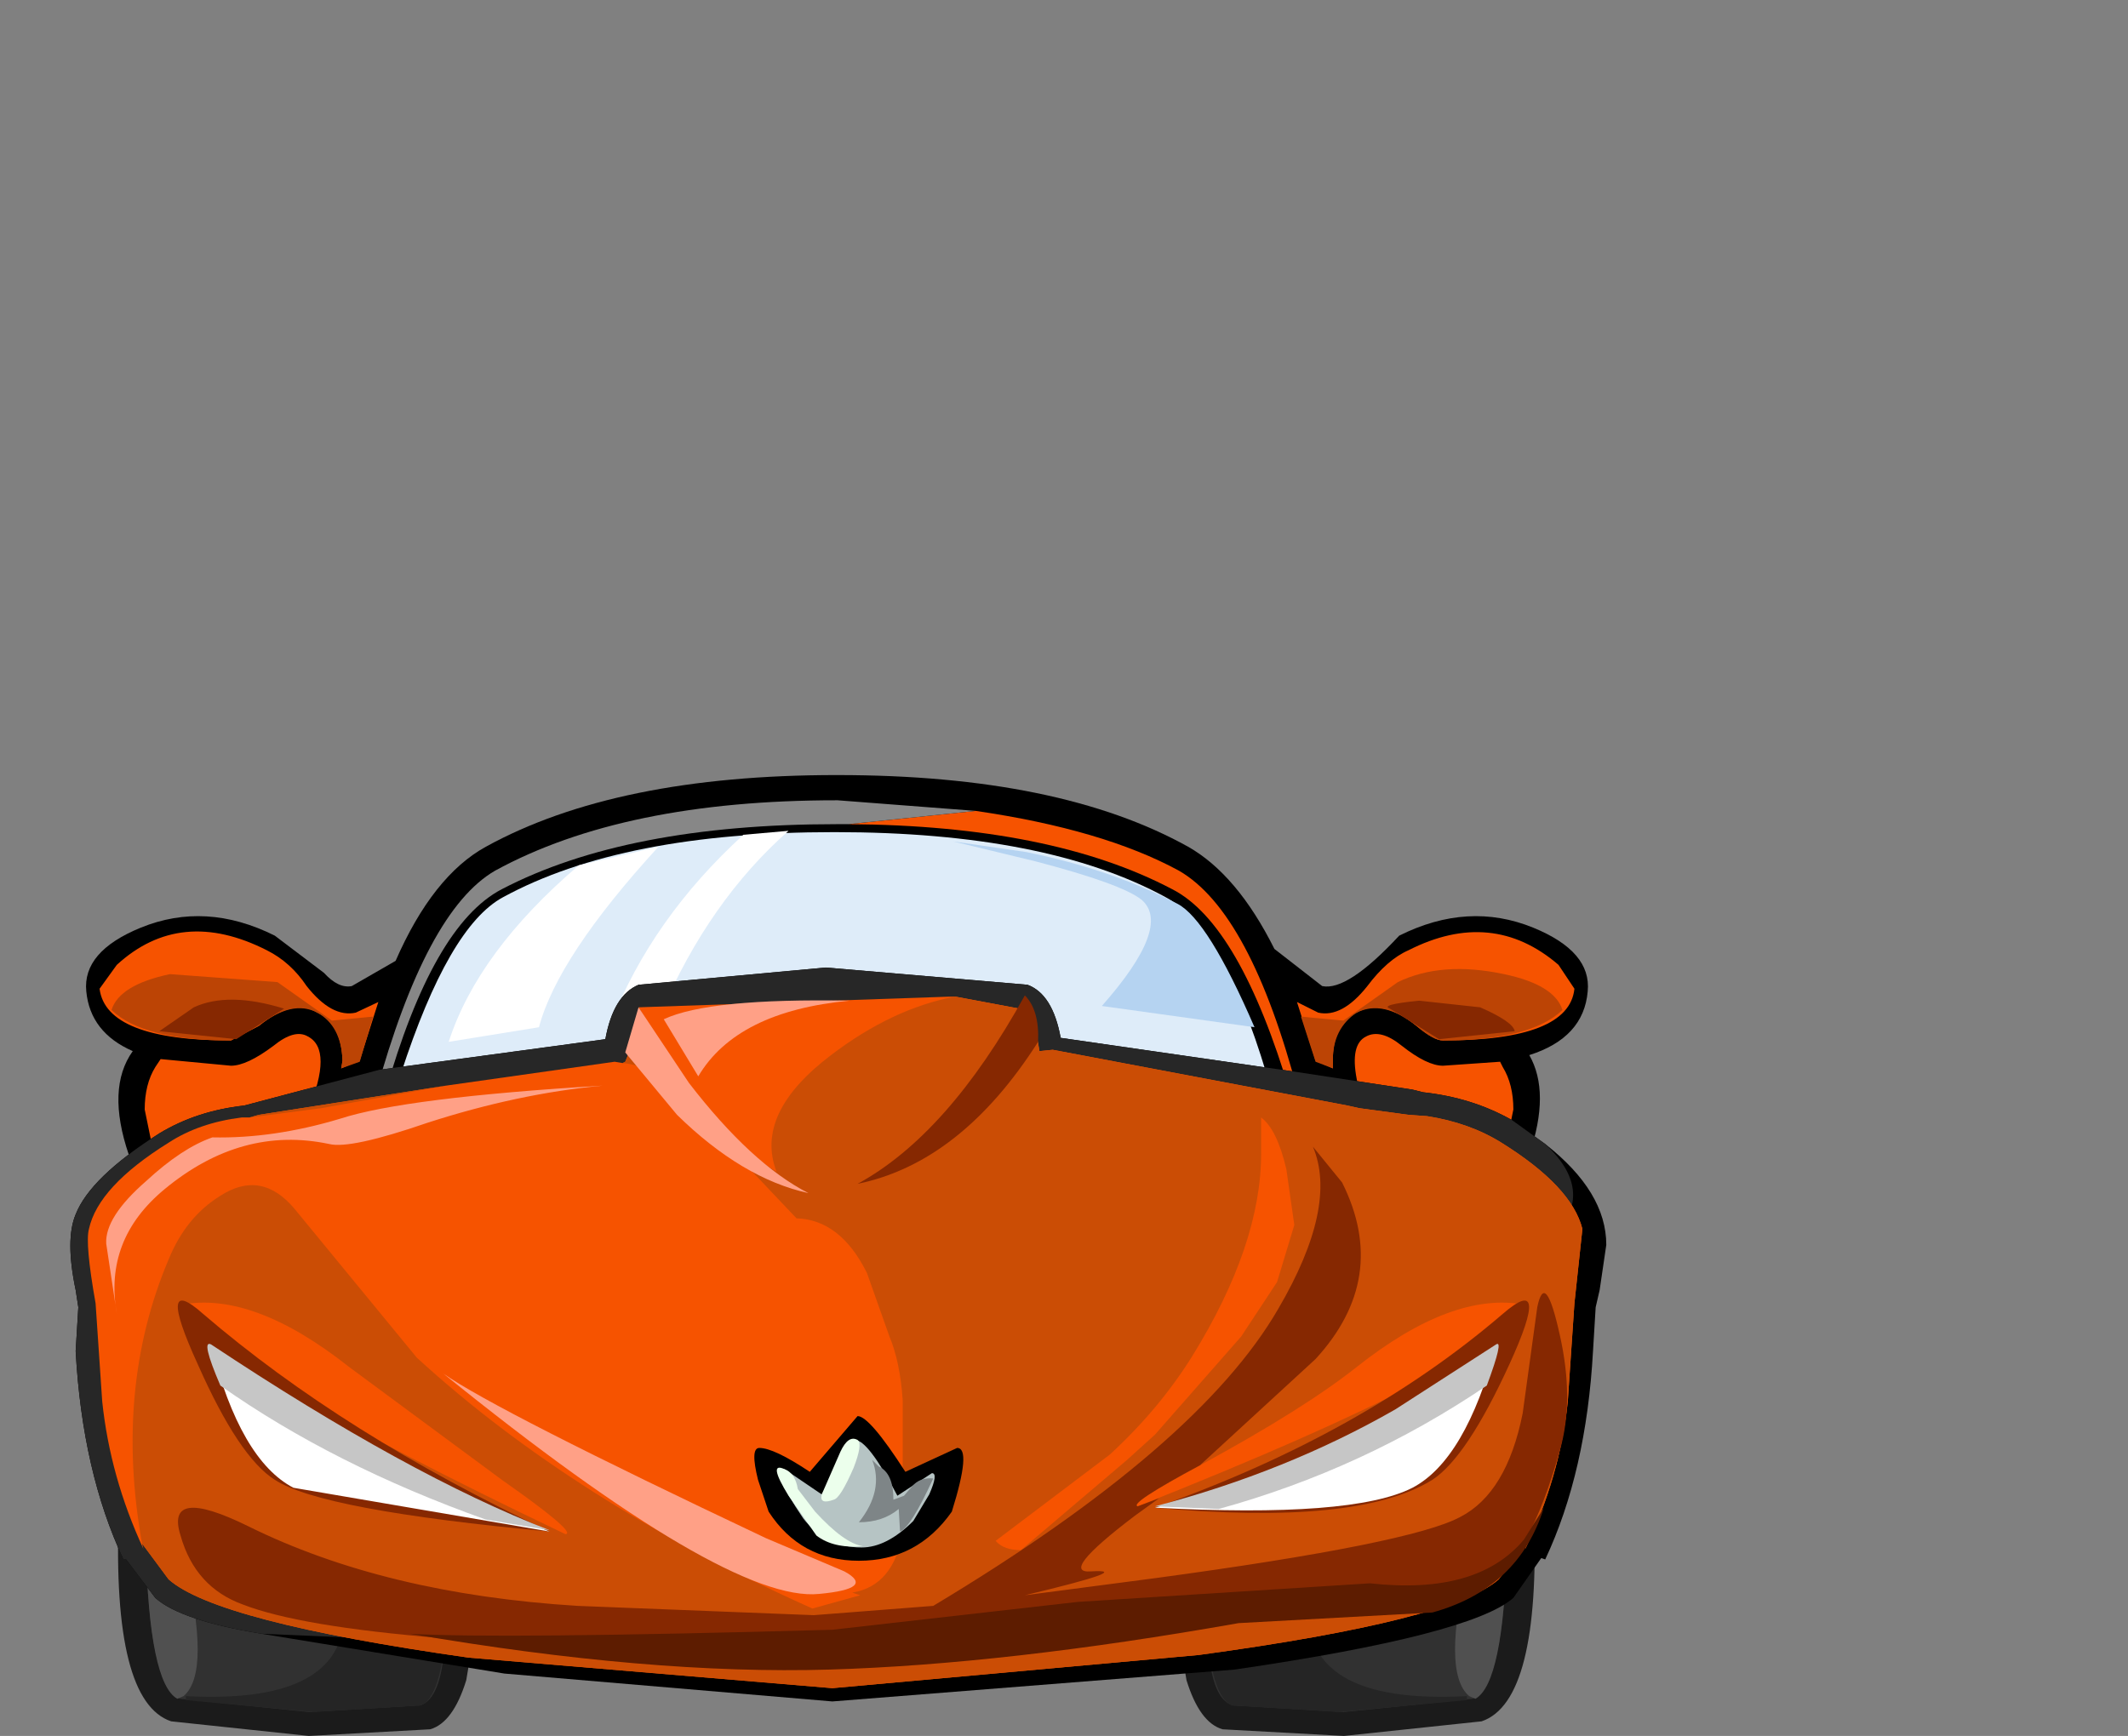 <svg xmlns:xlink="http://www.w3.org/1999/xlink" height="65.4" width="80.15" xmlns="http://www.w3.org/2000/svg"><rect width="100%" height="100%" fill="#808080" stroke="none"/><g transform="translate(31.6 13.8)"><use height="14.55" transform="translate(-28.35 15.4)" width="56.55" xlink:href="#a"/><use height="13.2" transform="translate(-27.85 16.75)" width="55.55" xlink:href="#b"/><use height="9.1" transform="translate(-16.5 17.55)" width="32.6" xlink:href="#c"/><use height="7.95" transform="translate(-14.7 17.5)" width="12.8" xlink:href="#d"/><use height="3.75" transform="translate(-27.4 22.7)" width="54.65" xlink:href="#e"/><use height="8.4" transform="matrix(-1 0 0 1 -13.75 43.2)" width="13.4" xlink:href="#f"/><use height="6.35" transform="matrix(-1 0 0 1 -14.85 44.35)" width="11.25" xlink:href="#g"/><use height="5.75" transform="matrix(-1 0 0 1 -24.15 44.45)" width="1.95" xlink:href="#h"/><use height="3.95" transform="matrix(-1 0 0 1 -14.85 46.75)" width="9.75" xlink:href="#i"/><use height="8.4" transform="translate(12.8 43.2)" width="13.4" xlink:href="#f"/><use height="6.35" transform="translate(13.9 44.35)" width="11.25" xlink:href="#g"/><use height="5.75" transform="translate(23.2 44.45)" width="1.95" xlink:href="#h"/><use height="3.95" transform="translate(13.9 46.75)" width="9.75" xlink:href="#i"/><use height="11.05" transform="translate(-17.45 16.35)" width="22.6" xlink:href="#j"/><use height="27.65" transform="translate(-28.95 22.65)" width="57.85" xlink:href="#k"/><use height="25.85" transform="translate(-28.95 22.65)" width="56.6" xlink:href="#l"/><use height="26.05" transform="translate(-28.3 23.75)" width="56.3" xlink:href="#m"/><use height="26.05" transform="translate(-26.6 23.75)" width="54.6" xlink:href="#n"/><use height="24.7" transform="translate(-24.9 23.7)" width="52.3" xlink:href="#o"/><use height="7" transform="translate(-23.65 36.9)" width="48.4" xlink:href="#p"/><use height="6.1" transform="translate(-16.15 43)" width="42.7" xlink:href="#q"/><use height="22.35" transform="translate(-27.6 23.9)" width="28.25" xlink:href="#r"/><use height="7" transform="translate(-23.8 36.85)" width="48.65" xlink:href="#s"/><use height="5.45" transform="translate(-3.2 39.55)" width="7.9" xlink:href="#t"/><use height="4.05" transform="translate(-2.2 40.45)" width="5.8" xlink:href="#u"/><use height="2.7" transform="translate(.75 41.2)" width="2.8" xlink:href="#v"/><use height="4.05" transform="translate(-2.35 40.4)" width="3.25" xlink:href="#w"/><use height="1.5" transform="translate(-25.6 23.85)" width="51.05" xlink:href="#x"/><use height="7" transform="translate(4.3 17.9)" width="11.35" xlink:href="#y"/></g><defs><use height="14.55" width="56.55" xlink:href="#z" id="a"/><use height="13.2" width="55.55" xlink:href="#A" id="b"/><use height="9.1" width="32.6" xlink:href="#B" id="c"/><use height="7.95" width="12.8" xlink:href="#C" id="d"/><use height="3.75" width="54.65" xlink:href="#D" id="e"/><use height="8.4" transform="matrix(1.235 0 0 1 -.02 0)" width="10.85" xlink:href="#E" id="f"/><use height="6.35" transform="matrix(1.23 0 0 1 .006 0)" width="9.15" xlink:href="#F" id="g"/><use height="5.75" transform="matrix(1.182 0 0 1 .004 0)" width="1.65" xlink:href="#G" id="h"/><use height="3.95" width="9.75" xlink:href="#H" id="i"/><use height="11.05" width="22.6" xlink:href="#I" id="j"/><use height="27.65" width="57.85" xlink:href="#J" id="k"/><use height="25.85" width="56.6" xlink:href="#K" id="l"/><use height="26.05" width="56.3" xlink:href="#L" id="m"/><use height="26.05" width="54.6" xlink:href="#M" id="n"/><use height="24.7" width="52.3" xlink:href="#N" id="o"/><use height="7" width="48.4" xlink:href="#O" id="p"/><use height="6.1" width="42.7" xlink:href="#P" id="q"/><use height="22.35" width="28.25" xlink:href="#Q" id="r"/><use height="7" width="48.65" xlink:href="#R" id="s"/><use height="5.45" width="7.9" xlink:href="#S" id="t"/><use height="4.05" width="5.8" xlink:href="#T" id="u"/><use height="2.7" width="2.8" xlink:href="#U" id="v"/><use height="4.05" width="3.25" xlink:href="#V" id="w"/><use height="1.5" width="51.05" xlink:href="#W" id="x"/><use height="7" width="11.35" xlink:href="#X" id="y"/><path d="M21.15-1.2q2.6-1.3 5.05-.3 2.2.9 2.05 2.4-.15 1.75-2.2 2.4.8 1.4 0 3.75l-.85-.25-.15.5L17 5.7 0 4l-18.15 1.85-7.55 1.45-.1-.5-.9.25q-.85-2.5.15-3.9-1.6-.7-1.75-2.25-.15-1.5 2.05-2.4 2.45-1 5.05.3l1.85 1.4q.55.6 1.05.5l1.65-.95q1.4-3.2 3.4-4.3 4.9-2.7 13.2-2.7H0q8.35 0 13.2 2.7Q15.05-3.5 16.45-.7l1.8 1.4q.95.2 2.9-1.9" fill-rule="evenodd" transform="translate(28.3 7.25)" id="z"/><path d="M0-4.55h.05Q8-4.55 12.5-2.1q2.15 1.15 3.8 6.65L-.05 2.95l-16.25 1.6Q-14.5-1-12.45-2.1-7.95-4.55 0-4.55" fill="#deecf9" fill-rule="evenodd" transform="translate(16.3 4.55)" id="B"/><path d="m3.85 3.65-4.2.55-3.7-.25q-.7-.25-1.1-1.85L-5.4.25Q5.4-4.6 5.45-4.15q.2 7.05-1.6 7.8" fill="#1b1b1b" fill-rule="evenodd" transform="translate(5.4 4.2)" id="E"/><path d="M-4.55.65Q-1.4-1.1 4.6-3.15q-.1 5.4-1.05 5.85l-3.95.5-3.4-.25q-.65-.25-.75-2.3" fill="#313131" fill-rule="evenodd" transform="translate(4.55 3.15)" id="F"/><path d="M.85-2.85q-.1 5.15-1 5.75l-.2-.1q-.9-.9 0-5.25l1.2-.4" fill="#505050" fill-rule="evenodd" transform="translate(.8 2.85)" id="G"/><path d="m-1.15-1.95.1.55q.3 3.1 5.95 2.8v.15L.1 2l-4.05-.25q-.65-.25-.9-2.3l3.7-1.4" fill="#252525" fill-rule="evenodd" transform="translate(4.85 1.95)" id="H"/><path d="m11.3-5.1-4.8.5h-.45q-7.9 0-12.6 2.45-2.6 1.35-4.4 7.7h-.35q1.9-6.9 4.5-8.4Q-1.95-5.5 6.05-5.5h.05l5.2.4" fill="#878787" fill-rule="evenodd" transform="translate(11.3 5.5)" id="I"/><path d="M7.1-13.15q.95.35 1.25 2L17-9.9l4.6.7.4.1q1.85.2 3.35 1.05l1.25.9q2.3 1.8 2.3 3.8l-.25 1.7-.15.65-.1 1.65q-.25 4.55-1.8 7.85l-.15-.05-1.05 1.5q-1.6 1.4-10.5 2.7l-15.15 1.2-12.35-1.05-9.15-1.5q-3.05-.5-4-1.35l-1.1-1.45h-.1q-1.55-3.3-1.8-7.85l.1-1.65-.1-.65q-.4-1.9 0-2.85.55-1.4 3.15-3.05 1.4-.85 3.2-1.05l5.1-1.35 8.5-1.15q.3-1.65 1.25-2.05l7.05-.65 7.6.65" fill-rule="evenodd" transform="translate(28.95 13.8)" id="J"/><path d="m17.65-9 4.6.7.4.1Q24.5-8 26-7.15l1.25.9q2.15 2-.1 3.85Q22.9 2.9 12.4 5.8.75 9.1-3.8 12.95l-17.3-.75q-3.05-.5-4-1.35l-1.1-1.45h-.1q-1.55-3.3-1.8-7.85L-28-.1l-.1-.65q-.4-1.9 0-2.85.55-1.4 3.15-3.05 1.4-.85 3.2-1.05l5.1-1.35 8.5-1.15q.3-1.65 1.25-2.05l7.05-.65 7.6.65q.95.35 1.25 2L17.65-9" fill="#272727" fill-rule="evenodd" transform="translate(28.3 12.9)" id="K"/><path d="M4.5-12.85h.05l2.4.45q.55.2.75 1.6l.5-.05 11.1 2.1.45.1 1.85.25.7.05q1.6.25 2.8 1 2.65 1.65 3.05 3.25l-.3 2.8-.25 3.7q-.3 2.85-1.6 5.55l.05-.25L25 9.1q-1.75 1.55-11.3 2.85L-.1 13.2l-13.7-1.15q-9.5-1.35-11.3-2.95l-1-1.35.05.2q-1.25-2.7-1.55-5.55l-.25-3.7q-.4-2.25-.25-2.8.35-1.6 3-3.25 1.15-.75 2.75-.95h.3l.35-.1 7.05-1.1 6.35-.9.3.05.1-.05.7-1.7-.2-.35 11.65-.4h.25" fill="#f65300" fill-rule="evenodd" transform="translate(28.15 12.85)" id="L"/><path d="m15.8-2.25.65-2.15-.3-2.1Q15.8-8 15.2-8.45v1.35q0 3.45-2.6 7.65-1.25 2-3.1 3.7L5.2 7.5q.3.35.95.35l4-3.4 1.05-.95 3.25-3.7 1.35-2.05M3.65-13h.05l2.4.45q.55.2.75 1.6l.5-.05 11.1 2.1.45.1 1.85.25.7.05q1.6.25 2.8 1 2.65 1.65 3.05 3.25l-.3 2.8-.25 3.7q-.3 2.85-1.6 5.55l.05-.25-1.05 1.4q-1.75 1.55-11.3 2.85l-13.8 1.25-13.7-1.15q-9.5-1.35-11.3-2.95l-1-1.35q-1.05-5.85 1-10.7.65-1.6 1.95-2.4 1.55-1 2.8.5l4.6 5.6q5.95 5.45 14.9 9.45l1.8-.5-.3-.1Q1.35 9.2 1.7 7.2v-5Q1.6.75 1.2-.2L.35-2.6q-1-2-2.65-2.05L-5.85-8.4q-1.6-2-3-2.1l.1-.05.7-1.7q2.6 4.4 5 5.85Q-3.9-8.6-1-10.8q2.3-1.75 4.65-2.2m6.9 19.2Q24.15.8 25.1-1.4q-2.7-.5-6.3 2.35Q16.85 2.5 13 4.6q-2.8 1.5-2.45 1.6m-23.95-1L-19.15.95q-3.6-2.85-6.3-2.35Q-24.5.8-11 7.25q.45-.05-2.4-2.05m-9.5-13.65.35-.1 7.05-1.1-4.7.85-2.7.35" fill="#cb4d05" fill-rule="evenodd" transform="translate(27.3 13)" id="M"/><path d="M14.8-.2q4.05.45 5.8-1.65l.75-1.2Q20.4 0 17.15.9l-7.3.4Q1.1 2.85-5.55 3.05q-6.8.2-15.8-1.35 3.3.2 15.9-.15L3.8.5l11-.7" fill="#5d1c00" fill-rule="evenodd" transform="translate(21.35 3.05)" id="P"/><path d="m1.75-.6 1.95-.9q.55 0-.2 2.4Q2.2 2.75 0 2.75T-3.4.9l-.4-1.2q-.3-1.2.05-1.2.55 0 1.9.9l1.8-2.1q.45 0 1.8 2.1" fill-rule="evenodd" transform="translate(3.95 2.7)" id="S"/><path d="M2.1 1.05q-1 1-1.95 1-1.35 0-2.2-1.1Q-3.3-.9-2.75-.9l1.4.95L-.1-2Q.4-2 1.5.1l1.3-.85q.25 0-.1.8l-.6 1" fill="#b6c4c4" fill-rule="evenodd" transform="translate(2.9 2)" id="T"/><path d="M.6-.35q.3-.35.8-.3-.85 1.85-1.25 2L.1.5q-.6.5-1.5.5.95-1.2.5-2.35l.25.25Q-.1-.85-.1.15L.3 0l.3-.35" fill="#7e8587" fill-rule="evenodd" transform="translate(1.4 1.35)" id="U"/><path d="M-2.9-3.1q3.2.65 5.7 1.95 1.15.6 2.9 4.65l-5.75-.8q2.65-3 1.5-4-.75-.6-4-1.45l-3.1-.75 2.75.4" fill="#b5d3f1" fill-rule="evenodd" transform="translate(5.65 3.5)" id="X"/><path d="m4.7-3.8 1.7-.15Q3.4-1.3 1.6 2.9l-1.9.4q1.55-3.95 5-7.1m-6.2 1.15 3-.7Q-2.3.8-3 3.45L-6.4 4Q-5.3.6-1.5-2.65" transform="translate(6.4 3.95)" id="C" fill="#fff" fill-rule="evenodd"/><path d="M27.3-.3Q26.1.85 22.8.85q-.35 0-1-.55-1.25-1-2.25-.5-.9.6-.9 1.8v.3L18 1.65l-.55-1.7 1.6.15 2.05-1.45q1.65-.8 4-.3 1.9.4 2.2 1.35m-54.65 0q.3-.95 2.2-1.35l4.05.3L-19.05.1l1.55-.15-.5 1.7-.7.25.05-.25V1.6Q-18.7.3-19.6-.2q-.95-.5-2.2.5l-1.05.55q-3.3 0-4.5-1.15" transform="translate(27.35 1.85)" id="D" fill="#bc4405" fill-rule="evenodd"/><path d="m-11.45 3.5-9.65-1.65q-2-1.05-3.1-5.35 4.95 4 12.75 7m35.65-7Q23.05.8 21.05 1.85 18.8 3 11.35 2.6q4.95-1.3 9.05-3.65 2.15-1.2 3.8-2.45" transform="translate(24.2 3.5)" id="O" fill="#fff" fill-rule="evenodd"/><path d="M-23.8-1.95q-.75-1.75-.35-1.55 7.45 4.95 12.75 7l-2.4-.4q-5.75-2.05-10-5.05m47.7 0Q19.25 1.2 13.8 2.7l-2.4-.1q4.95-1.3 9.05-3.65l3.8-2.45q.3-.2-.35 1.55" transform="translate(24.3 3.5)" id="R" fill="#c6c6c6" fill-rule="evenodd"/><path d="M24.2-.5q1.25.55 1.3.9l-2.85.3L20.8-.45q-.4-.15 1.1-.3l2.3.25m-48.45 0q1.3-.6 3.4.05L-22.65.7l-2.9-.3 1.3-.9" transform="translate(25.55 .8)" id="W" fill="#862801" fill-rule="evenodd"/><g id="A" fill="#f65300" fill-rule="evenodd"><path d="m-18.55 5.15.4-.05-7.55 1.5-.4-1.95q0-.95.4-1.6l.2-.3 2.65.25q.6 0 1.6-.75.8-.65 1.3-.35.95.5 0 2.8l1.7-.75-.3 1.2m43.6 1.45L17 5l1.55.15-.25-1.2 1.6.75q-.25-.55-.35-1.2-.25-1.3.35-1.6.55-.3 1.35.35.95.75 1.55.75l2.15-.15.1.2q.4.65.4 1.6l-.4 1.95" transform="translate(27.8 6.6)"/><path d="m27.15-.8.6.9q-.2 1.95-4.95 1.95-.35 0-1-.55Q20.5.45 19.55 1q-.9.45-.9 1.8v.3L18 2.8 17.3.6l.8.4q.9.2 1.85-1 .75-1 1.55-1.35 3.15-1.6 5.65.55m-54.3 0q2.4-2.2 5.65-.55.9.45 1.5 1.35.95 1.2 1.85 1l.85-.4-.7 2.2-.7.3.05-.3q-.05-1.4-.95-1.8-.9-.55-2.2.5l-1.05.55q-4.7 0-4.95-1.95l.65-.9M.4-6.1l4.8-.5q4.8.7 7.65 2.25 2.7 1.55 4.5 8.4h-.3q-1.9-6.4-4.45-7.7Q8.05-6.05.4-6.1" transform="translate(27.8 6.6)"/></g><g id="N" fill="#862801" fill-rule="evenodd"><path d="M5.75-12.35q.55.55.5 1.75-2.9 4.55-6.8 5.35 3.4-1.85 6.3-7.1M17.7-5.3q1.8 3.6-1 6.65l-4.35 4Q9.65 6.8 10 6.9l.8-.3-.9.65Q7 9.45 8.25 9.35q1.7-.1-2.5.9l4.95-.65q9.6-1.3 11.45-2.3 1.75-.9 2.35-3.9l.55-4q.3-1.45.85 1.05.55 2.45 0 4.35-1.15 4.1-2.8 5.15-.95.6-5.05 1l-20.5 1.4q-17-.1-21.25-1.75-1.8-.65-2.35-2.6-.6-1.9 2.55-.35 5.15 2.55 12.4 3l8.9.35 4.5-.35q10-6 13-11.2 2.25-3.85 1.3-6.1l1.1 1.35" transform="translate(26.15 12.35)"/><path d="M-12.15 7.85q-8.6-.8-10.35-1.95-1.35-.85-2.9-4.35-1.6-3.5.2-1.9 5.3 4.55 13.05 8.2m22.8-.9q7.8-2.75 13.1-7.3 1.85-1.6.25 1.9T21.1 5.9q-2.8 1.75-10.45 1.05" transform="translate(26.15 12.35)"/></g><g id="Q" fill="#ffa086" fill-rule="evenodd"><path d="m5.9-10.9 1.9 2.85Q10.15-5 12.3-3.9q-2.5-.55-4.95-2.95L5.4-9.2l.5-1.7M-5.75-5.75q-3.3-.7-6.2 1.7-2.3 1.9-1.8 4.7l-.4-2.65q-.05-1 1.5-2.35Q-11.3-5.6-10.15-6q2.3.05 4.8-.7 2.45-.8 9.9-1.25-3.2.3-6.6 1.4-2.9 1-3.7.8" transform="translate(14.15 11.15)"/><path d="M6.85-10.45q1.7-.8 7-.7-4.25.4-5.7 2.85l-1.3-2.15M10.7 9.1l2.95 1.25q1.2.65-.95.85-3.45.35-14.15-8.3 2 1.4 12.15 6.2" transform="translate(14.15 11.15)"/></g><g id="V" fill="#ecffec" fill-rule="evenodd"><path d="M-1.35-.85q.4.15.5.75l.65.85q1.1 1.2 1.8 1.3-1.1.1-1.75-.4L-1.2.15q-.8-1.3-.15-1" transform="translate(1.65 2)"/><path d="M1.25-.9Q.75.25.5.3-.05.5.05.1l.7-1.6q.3-.65.65-.45.2.15-.15 1.05" transform="translate(1.65 2)"/></g></defs></svg>